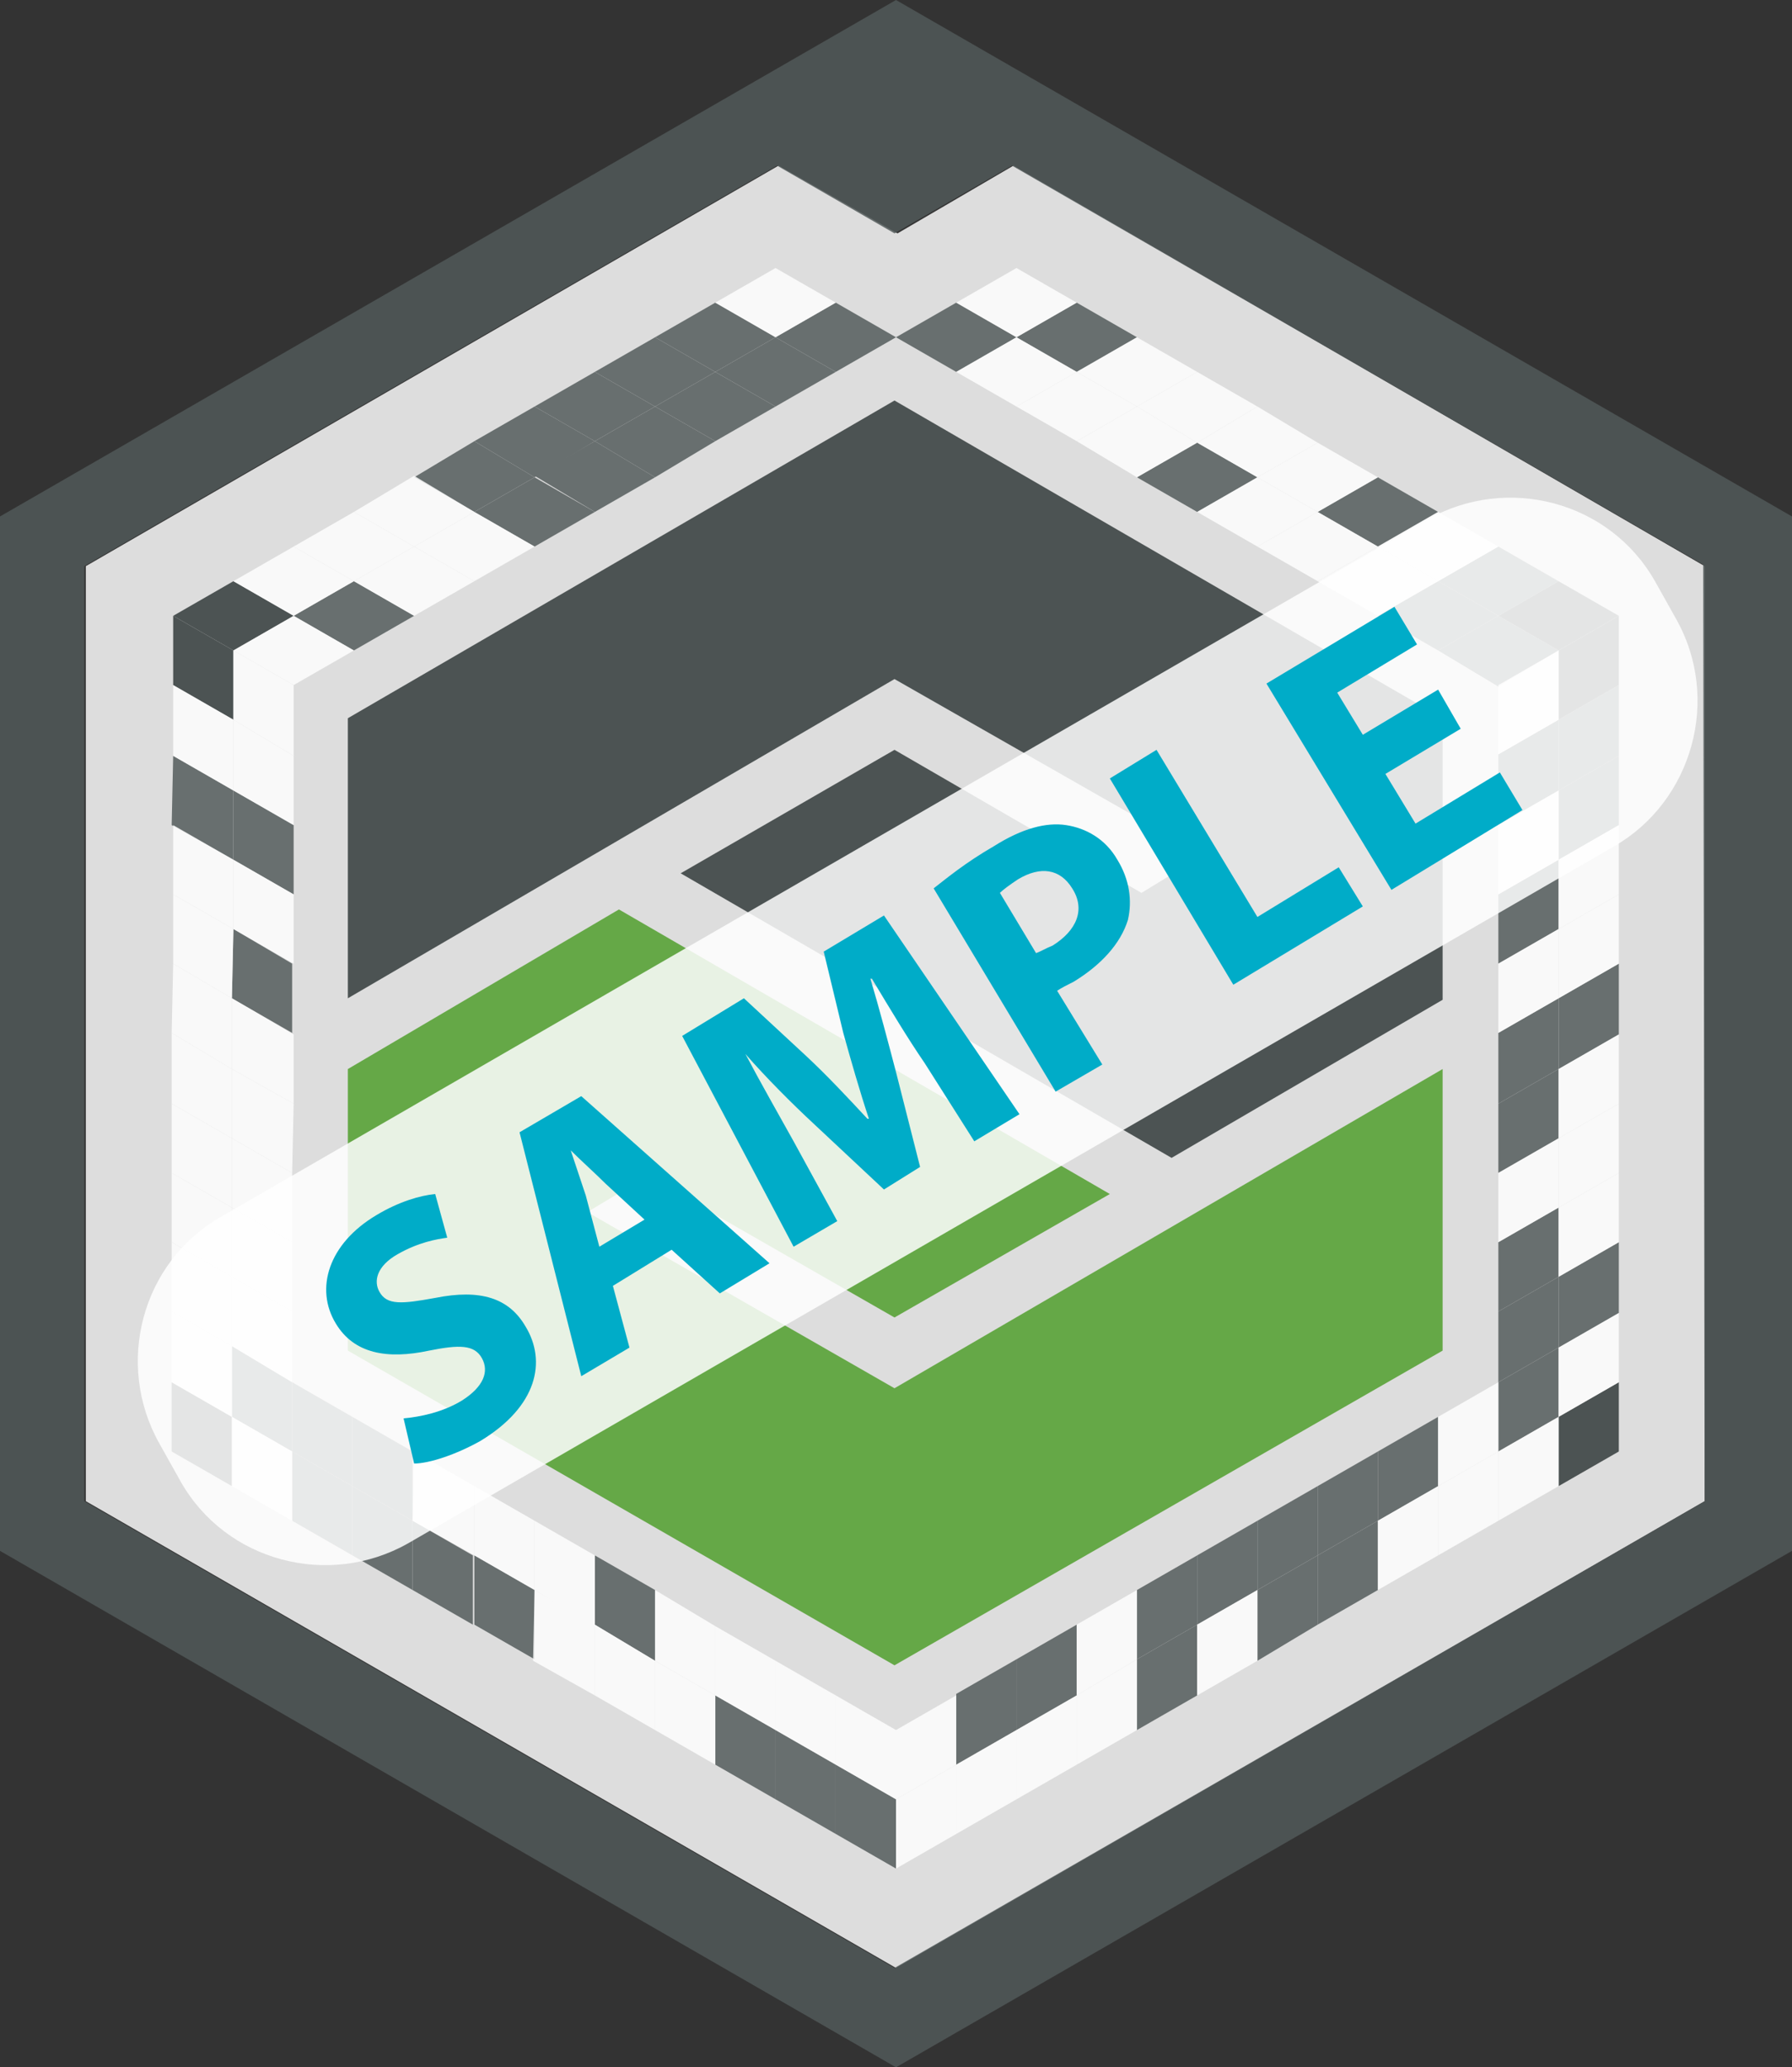 <?xml version="1.0" encoding="utf-8"?>
<!-- Generator: Adobe Illustrator 19.2.1, SVG Export Plug-In . SVG Version: 6.00 Build 0)  -->
<svg version="1.1" id="Layer_1" xmlns="http://www.w3.org/2000/svg" xmlns:xlink="http://www.w3.org/1999/xlink" x="0px" y="0px"
	 viewBox="0 0 119 137.3" style="enable-background:new 0 0 119 137.3;" xml:space="preserve">
<rect x="0" y="0" width="119" height="137.3" fill="#333333" stroke="none"/>
<style type="text/css">
	.st0{opacity:0.83;}
	.st1{fill:#FFFFFF;}
	.st2{fill:#515959;}
	.st3{fill:#6FBF4A;}
	.st4{opacity:0.85;fill:#FFFFFF;enable-background:new    ;}
	.st5{fill:#00ACC8;}
</style>
<g>
	<g id="VuMark-Background" class="st0">
		<g>
			<polygon class="st1" points="113.2,99.7 59.5,130.7 5.7,99.7 5.7,37.6 51.7,11 59.6,15.5 67.3,11 113.2,37.6 			"/>
			<polygon id="addon-bit6" class="st2" points="11.5,40.9 15.5,43.2 19.5,40.9 15.5,38.6 			"/>
			<polygon id="addon-bit5" class="st2" points="107.5,91.8 103.5,94.1 103.5,98.7 107.5,96.4 			"/>
			<polygon id="addon-bit4" class="st2" points="107.5,40.9 103.5,43.2 103.5,47.8 107.5,45.5 			"/>
			<polygon id="addon-bit3" class="st2" points="99.5,40.9 103.5,43.2 107.5,40.9 103.5,38.6 			"/>
			<polygon id="addon-bit2" class="st2" points="15.5,47.8 15.5,43.2 11.5,40.9 11.5,45.5 			"/>
			<polygon id="addon-bit1" class="st2" points="15.4,98.7 15.4,94.1 11.4,91.8 11.4,96.4 			"/>
			<polygon id="XMLID_7_" class="st3" points="59.4,110.6 95.8,89.7 95.8,71 59.4,92.2 39,80.5 43,78.1 59.4,87.5 73.7,79.3 
				41.1,60.4 23.1,71 23.1,89.7 			"/>
			<polygon id="XMLID_8_" class="st2" points="59.4,26.6 23.1,47.7 23.1,66.3 59.4,45.1 79.9,56.8 75.8,59.3 59.4,49.8 45.2,58 
				77.8,76.9 95.8,66.4 95.8,47.7 			"/>
		</g>
	</g>
	<g id="VuMark-DarkElements" class="st0">
		<polygon id="d0001" class="st2" points="51.5,119.5 51.5,114.9 47.5,112.6 47.5,117.2 		"/>
		<polygon id="d0004" class="st2" points="35.5,110.2 35.5,105.6 31.5,103.3 31.5,107.9 		"/>
		<polygon id="d0006" class="st2" points="23.4,103.3 23.4,98.7 19.4,96.4 19.4,101 		"/>
		<polygon id="d0007" class="st2" points="23.4,98.7 23.4,94.1 19.4,91.8 19.4,96.4 		"/>
		<polygon id="d0012" class="st2" points="15.5,57.1 15.5,52.5 11.5,50.2 11.4,54.8 		"/>
		<polygon id="d0014" class="st2" points="19.4,96.4 19.4,91.8 15.4,89.4 15.4,94.1 		"/>
		<polygon id="d0016" class="st2" points="19.4,68.6 19.4,64 15.5,61.7 15.4,66.3 		"/>
		<polygon id="d0017" class="st2" points="19.5,59.4 19.5,54.8 15.5,52.5 15.5,57.1 		"/>
		<polygon id="d0018" class="st2" points="107.5,45.5 103.5,47.8 103.5,52.5 107.5,50.2 		"/>
		<polygon id="d0020" class="st2" points="107.5,50.2 103.5,52.5 103.5,57.1 107.5,54.8 		"/>
		<polygon id="d0021" class="st2" points="103.5,57.1 99.5,59.4 99.5,64 103.5,61.7 		"/>
		<polygon id="d0023" class="st2" points="107.5,64 103.5,66.3 103.5,71 107.5,68.7 		"/>
		<polygon id="d0025" class="st2" points="103.5,66.3 99.5,68.6 99.5,73.3 103.5,71 		"/>
		<polygon id="d0030" class="st2" points="103.5,80.2 99.5,82.5 99.5,87.1 103.5,84.8 		"/>
		<polygon id="d0032" class="st2" points="91.5,101 87.5,103.3 87.5,107.9 91.5,105.6 		"/>
		<polygon id="d0033" class="st2" points="79.5,107.9 75.5,110.2 75.5,114.9 79.5,112.6 		"/>
		<polygon id="d0036" class="st2" points="103.5,89.5 99.5,91.8 99.5,96.4 103.5,94.1 		"/>
		<polygon id="d0037" class="st2" points="95.5,94.1 91.5,96.4 91.5,101 95.5,98.7 		"/>
		<polygon id="d0038" class="st2" points="83.5,101 79.5,103.3 79.5,107.9 83.5,105.6 		"/>
		<polygon id="d0039" class="st2" points="79.5,103.3 75.5,105.6 75.5,110.2 79.5,107.9 		"/>
		<polygon id="d0040" class="st2" points="71.5,107.9 67.5,110.2 67.5,114.9 71.5,112.6 		"/>
		<polygon id="d0042" class="st2" points="19.5,40.9 23.5,43.2 27.5,40.9 23.5,38.6 		"/>
		<polygon id="d0047" class="st2" points="27.5,31.7 31.5,34 35.5,31.7 31.5,29.3 		"/>
		<polygon id="d0048" class="st2" points="35.5,31.6 39.5,34 43.5,31.7 39.5,29.3 		"/>
		<polygon id="d0049" class="st2" points="31.5,34 35.5,36.3 39.5,34 35.5,31.7 		"/>
		<polygon id="d0050" class="st2" points="35.5,27 39.5,29.3 43.5,27 39.5,24.7 		"/>
		<polygon id="d0051" class="st2" points="43.5,27 47.5,29.3 51.5,27 47.5,24.7 		"/>
		<polygon id="d0052" class="st2" points="39.5,29.3 43.5,31.7 47.5,29.3 43.5,27 		"/>
		<polygon id="d0053" class="st2" points="51.5,22.4 55.5,24.7 59.5,22.4 55.5,20.1 		"/>
		<polygon id="d0054" class="st2" points="47.5,24.7 51.5,27 55.5,24.7 51.5,22.4 		"/>
		<polygon id="d0058" class="st2" points="59.5,22.4 63.5,24.7 67.5,22.4 63.5,20.1 		"/>
		<polygon id="d0062" class="st2" points="75.5,31.7 79.5,34 83.5,31.7 79.5,29.4 		"/>
		<polygon id="d0064" class="st2" points="55.5,121.8 55.5,117.2 51.5,114.9 51.5,119.5 		"/>
		<polygon id="d0065" class="st2" points="59.5,124.1 59.5,119.5 55.5,117.2 55.5,121.8 		"/>
		<polygon id="d0071" class="st2" points="43.5,110.3 43.5,105.6 39.5,103.3 39.5,107.9 		"/>
		<polygon id="d0072" class="st2" points="31.4,107.9 31.4,103.3 27.4,101 27.4,105.6 		"/>
		<polygon id="d0074" class="st2" points="27.4,105.6 27.4,101 23.4,98.7 23.4,103.3 		"/>
		<polygon id="d0075" class="st2" points="27.4,101 27.4,96.4 23.4,94.1 23.4,98.7 		"/>
		<polygon id="d0088" class="st2" points="103.5,47.8 99.5,50.1 99.5,54.8 103.5,52.5 		"/>
		<polygon id="d0091" class="st2" points="103.5,71 99.5,73.3 99.5,77.9 103.5,75.6 		"/>
		<polygon id="d0092" class="st2" points="107.5,82.5 103.5,84.8 103.5,89.5 107.5,87.2 		"/>
		<polygon id="d0093" class="st2" points="103.5,84.8 99.5,87.1 99.5,91.8 103.5,89.5 		"/>
		<polygon id="d0098" class="st2" points="87.5,103.3 83.5,105.6 83.5,110.3 87.5,107.9 		"/>
		<polygon id="d0102" class="st2" points="91.5,96.4 87.5,98.7 87.5,103.3 91.5,101 		"/>
		<polygon id="d0103" class="st2" points="87.5,98.7 83.5,101 83.5,105.6 87.5,103.3 		"/>
		<polygon id="d0106" class="st2" points="67.5,110.2 63.5,112.5 63.5,117.2 67.5,114.9 		"/>
		<polygon id="d0108" class="st2" points="31.5,29.3 35.5,31.7 39.5,29.3 35.5,27 		"/>
		<polygon id="d0109" class="st2" points="39.5,24.7 43.5,27 47.5,24.7 43.5,22.4 		"/>
		<polygon id="d0111" class="st2" points="43.5,22.4 47.5,24.7 51.5,22.4 47.5,20.1 		"/>
		<polygon id="d0112" class="st2" points="67.5,22.4 71.5,24.7 75.5,22.4 71.5,20.1 		"/>
		<polygon id="d0115" class="st2" points="87.5,34 91.5,36.3 95.5,34 91.5,31.7 		"/>
		<polygon id="d0117" class="st2" points="95.5,38.6 99.5,40.9 103.5,38.6 99.5,36.3 		"/>
		<polygon id="d0120" class="st2" points="95.5,43.2 99.5,45.6 103.5,43.2 99.5,40.9 		"/>
		<polygon id="d0121" class="st2" points="91.5,40.9 95.5,43.2 99.5,40.9 95.5,38.6 		"/>
	</g>
	<g id="VuMark-BrightElements" class="st0">
		<polygon id="b0000" class="st1" points="47.5,117.2 47.5,112.6 43.5,110.3 43.5,114.9 		"/>
		<polygon id="b0002" class="st1" points="51.5,114.9 51.5,110.3 47.5,108 47.5,112.6 		"/>
		<polygon id="b0003" class="st1" points="39.5,112.6 39.5,107.9 35.5,105.6 35.4,110.3 		"/>
		<polygon id="b0005" class="st1" points="35.5,105.6 35.5,101 31.5,98.7 31.5,103.3 		"/>
		<polygon id="b0008" class="st1" points="19.4,101 19.4,96.4 15.4,94.1 15.4,98.7 		"/>
		<polygon id="b0009" class="st1" points="15.4,94.1 15.4,89.4 11.4,87.1 11.4,91.8 		"/>
		<polygon id="b0010" class="st1" points="15.4,84.8 15.4,80.2 11.4,77.9 11.4,82.5 		"/>
		<polygon id="b0011" class="st1" points="15.4,80.2 15.4,75.6 11.4,73.3 11.4,77.9 		"/>
		<polygon id="b0013" class="st1" points="15.5,52.5 15.5,47.8 11.5,45.5 11.5,50.2 		"/>
		<polygon id="b0015" class="st1" points="19.4,87.1 19.4,82.5 15.4,80.2 15.4,84.8 		"/>
		<polygon id="b0019" class="st1" points="107.5,54.8 103.5,57.1 103.5,61.7 107.5,59.4 		"/>
		<polygon id="b0022" class="st1" points="103.5,52.5 99.5,54.8 99.5,59.4 103.5,57.1 		"/>
		<polygon id="b0024" class="st1" points="107.5,59.4 103.5,61.7 103.5,66.3 107.5,64 		"/>
		<polygon id="b0026" class="st1" points="103.5,61.7 99.5,64 99.5,68.6 103.5,66.3 		"/>
		<polygon id="b0027" class="st1" points="107.5,73.3 103.5,75.6 103.5,80.2 107.5,77.9 		"/>
		<polygon id="b0028" class="st1" points="103.5,75.6 99.5,77.9 99.5,82.5 103.5,80.2 		"/>
		<polygon id="b0029" class="st1" points="107.5,77.9 103.5,80.2 103.5,84.8 107.5,82.5 		"/>
		<polygon id="b0031" class="st1" points="99.5,96.4 95.5,98.7 95.5,103.3 99.5,101 		"/>
		<polygon id="b0034" class="st1" points="75.5,110.2 71.5,112.6 71.5,117.2 75.5,114.9 		"/>
		<polygon id="b0035" class="st1" points="71.5,112.6 67.5,114.9 67.5,119.5 71.5,117.2 		"/>
		<polygon id="b0041" class="st1" points="15.5,38.6 19.5,40.9 23.5,38.6 19.5,36.3 		"/>
		<polygon id="b0043" class="st1" points="15.5,43.2 19.5,45.5 23.5,43.2 19.5,40.9 		"/>
		<polygon id="b0044" class="st1" points="23.5,34 27.5,36.3 31.5,34 27.5,31.6 		"/>
		<polygon id="b0045" class="st1" points="27.5,36.3 31.5,38.6 35.5,36.3 31.5,34 		"/>
		<polygon id="b0046" class="st1" points="23.5,38.6 27.5,40.9 31.5,38.6 27.5,36.3 		"/>
		<polygon id="b0055" class="st1" points="63.5,20.1 67.5,22.4 71.5,20.1 67.5,17.8 		"/>
		<polygon id="b0056" class="st1" points="75.5,27 79.5,29.4 83.5,27 79.5,24.7 		"/>
		<polygon id="b0057" class="st1" points="83.5,31.7 87.5,34 91.5,31.7 87.5,29.4 		"/>
		<polygon id="b0059" class="st1" points="63.5,24.7 67.5,27 71.5,24.7 67.5,22.4 		"/>
		<polygon id="b0060" class="st1" points="67.5,27 71.5,29.3 75.5,27 71.5,24.7 		"/>
		<polygon id="b0061" class="st1" points="71.5,29.3 75.5,31.7 79.5,29.4 75.5,27 		"/>
		<polygon id="b0063" class="st1" points="87.5,38.6 91.5,40.9 95.5,38.6 91.5,36.3 		"/>
		<polygon id="b0066" class="st1" points="55.5,117.2 55.5,112.6 51.5,110.3 51.5,114.9 		"/>
		<polygon id="b0067" class="st1" points="59.5,119.5 59.5,114.9 55.5,112.6 55.5,117.2 		"/>
		<polygon id="b0068" class="st1" points="47.5,112.6 47.5,108 43.5,105.6 43.5,110.3 		"/>
		<polygon id="b0069" class="st1" points="43.5,114.9 43.5,110.3 39.5,107.9 39.5,112.6 		"/>
		<polygon id="b0070" class="st1" points="39.5,108 39.5,103.3 35.5,101 35.5,105.6 		"/>
		<polygon id="b0073" class="st1" points="31.5,103.3 31.5,98.7 27.5,96.4 27.4,101 		"/>
		<polygon id="b0076" class="st1" points="15.4,89.4 15.4,84.8 11.4,82.5 11.4,87.1 		"/>
		<polygon id="b0077" class="st1" points="15.4,75.6 15.4,71 11.4,68.6 11.4,73.3 		"/>
		<polygon id="b0078" class="st1" points="15.4,71 15.4,66.3 11.5,64 11.4,68.6 		"/>
		<polygon id="b0079" class="st1" points="15.4,66.3 15.5,61.7 11.5,59.4 11.5,64 		"/>
		<polygon id="b0080" class="st1" points="15.5,61.7 15.5,57.1 11.5,54.8 11.5,59.4 		"/>
		<polygon id="b0081" class="st1" points="19.4,91.8 19.4,87.1 15.4,84.8 15.4,89.4 		"/>
		<polygon id="b0082" class="st1" points="19.4,82.5 19.4,77.9 15.4,75.6 15.4,80.2 		"/>
		<polygon id="b0083" class="st1" points="19.4,77.9 19.5,73.3 15.4,71 15.4,75.6 		"/>
		<polygon id="b0084" class="st1" points="19.5,73.3 19.5,68.7 15.4,66.3 15.4,71 		"/>
		<polygon id="b0085" class="st1" points="19.5,64 19.5,59.4 15.5,57.1 15.5,61.7 		"/>
		<polygon id="b0086" class="st1" points="19.5,50.2 19.5,45.5 15.5,43.2 15.5,47.8 		"/>
		<polygon id="b0087" class="st1" points="19.5,54.8 19.5,50.2 15.5,47.8 15.5,52.5 		"/>
		<polygon id="b0089" class="st1" points="103.5,43.2 99.5,45.5 99.5,50.1 103.5,47.8 		"/>
		<polygon id="b0090" class="st1" points="107.5,68.7 103.5,71 103.5,75.6 107.5,73.3 		"/>
		<polygon id="b0094" class="st1" points="107.5,87.2 103.5,89.5 103.5,94.1 107.5,91.8 		"/>
		<polygon id="b0095" class="st1" points="63.5,117.2 59.5,119.5 59.5,124.1 63.5,121.8 		"/>
		<polygon id="b0096" class="st1" points="103.5,94.1 99.5,96.4 99.5,101 103.5,98.7 		"/>
		<polygon id="b0097" class="st1" points="95.5,98.7 91.5,101 91.5,105.6 95.5,103.3 		"/>
		<polygon id="b0099" class="st1" points="83.5,105.6 79.5,107.9 79.5,112.6 83.5,110.3 		"/>
		<polygon id="b0100" class="st1" points="67.5,114.9 63.5,117.2 63.5,121.8 67.5,119.5 		"/>
		<polygon id="b0101" class="st1" points="99.5,91.8 95.5,94.1 95.5,98.7 99.5,96.4 		"/>
		<polygon id="b0104" class="st1" points="75.5,105.6 71.5,107.9 71.5,112.6 75.5,110.2 		"/>
		<polygon id="b0105" class="st1" points="63.5,112.6 59.5,114.9 59.5,119.5 63.5,117.2 		"/>
		<polygon id="b0107" class="st1" points="19.5,36.3 23.5,38.6 27.5,36.3 23.5,34 		"/>
		<polygon id="b0110" class="st1" points="47.5,20.1 51.5,22.4 55.5,20.1 51.5,17.8 		"/>
		<polygon id="b0113" class="st1" points="71.5,24.7 75.5,27 79.5,24.7 75.5,22.4 		"/>
		<polygon id="b0114" class="st1" points="79.5,29.4 83.5,31.7 87.5,29.4 83.5,27 		"/>
		<polygon id="b0116" class="st1" points="91.5,36.3 95.5,38.6 99.5,36.3 95.5,34 		"/>
		<polygon id="b0118" class="st1" points="79.5,34 83.5,36.3 87.5,34 83.5,31.7 		"/>
		<polygon id="b0119" class="st1" points="83.5,36.3 87.5,38.6 91.5,36.3 87.5,34 		"/>
	</g>
	<g id="VuMark-Border" class="st0">
		<path class="st2" d="M59.5,0L0,34.3V103l59.5,34.3L119,103V34.3L59.5,0z M113.2,99.7l-53.8,31l-53.8-31V37.6l46-26.6l7.8,4.5
			l7.8-4.5l45.9,26.5L113.2,99.7L113.2,99.7z"/>
	</g>
</g>
<path class="st4" d="M107.2,56.2l-80.1,46.3c-5.3,3-12.1,1.2-15.1-4.1l-1.4-2.5c-3-5.3-1.2-12.1,4.1-15.1l80.1-46.3
	c5.3-3,12.1-1.2,15.1,4.1l1.4,2.5C114.3,46.4,112.4,53.2,107.2,56.2z"/>
<g>
	<g>
		<path class="st5" d="M26.8,94.2c1.1-0.1,2.6-0.4,3.9-1.2c1.4-0.9,1.8-1.9,1.3-2.8c-0.5-0.9-1.5-0.9-3.5-0.5
			c-2.8,0.6-5,0.2-6.2-1.8c-1.4-2.3-0.5-5.3,2.7-7.2c1.5-0.9,2.9-1.3,3.9-1.4l0.8,2.9c-0.7,0.1-1.9,0.3-3.3,1.1
			c-1.4,0.8-1.6,1.8-1.2,2.5c0.5,0.9,1.5,0.8,3.7,0.4c3-0.6,4.9,0,6,1.9c1.4,2.3,0.8,5.3-3,7.6c-1.6,0.9-3.4,1.5-4.4,1.5L26.8,94.2z
			"/>
		<path class="st5" d="M40.7,85.4l1.1,4.1l-3.2,1.9l-4.1-16.2l4.1-2.4l12.5,11.1l-3.3,2L44.6,83L40.7,85.4z M42.8,81l-2.6-2.4
			c-0.7-0.7-1.6-1.5-2.3-2.2l0,0c0.3,0.9,0.7,2.1,1,3l0.9,3.4L42.8,81z"/>
		<path class="st5" d="M61.4,70.6C60.3,69,59.1,67,57.9,65h-0.1c0.6,2,1.2,4.3,1.7,6.2l1.6,6.3L58.7,79L54,74.6
			c-1.4-1.3-3.1-3-4.5-4.6l0,0c1,1.9,2.2,4,3.2,5.8l2.9,5.3l-2.9,1.7l-7.4-14l4.1-2.5l4.1,3.8c1.4,1.3,2.8,2.8,4.1,4.2h0.1
			c-0.6-1.8-1.2-3.9-1.7-5.7l-1.3-5.4l4-2.4l9,13.2l-3,1.8L61.4,70.6z"/>
		<path class="st5" d="M62,59c0.9-0.7,2.1-1.7,4-2.8c1.9-1.2,3.5-1.6,4.8-1.4s2.6,0.9,3.4,2.3c0.8,1.3,1,2.7,0.7,4
			c-0.5,1.6-1.8,3-3.6,4.1c-0.4,0.2-0.8,0.4-1.1,0.6l3,4.9l-3.1,1.8L62,59z M68.8,63.3c0.3-0.1,0.6-0.3,1.1-0.5
			c1.6-1,2.2-2.4,1.3-3.8c-0.8-1.3-2.1-1.5-3.6-0.6c-0.6,0.4-1,0.7-1.2,0.9L68.8,63.3z"/>
		<path class="st5" d="M73.7,51.7l3.1-1.9l6.7,11.1l5.4-3.3l1.6,2.6l-8.6,5.2L73.7,51.7z"/>
		<path class="st5" d="M97,48.4l-5,3l2,3.3l5.6-3.4l1.5,2.5l-8.7,5.3l-8.3-13.7l8.5-5.1l1.5,2.5L88.8,46l1.7,2.8l5-3L97,48.4z"/>
	</g>
</g>
</svg>
